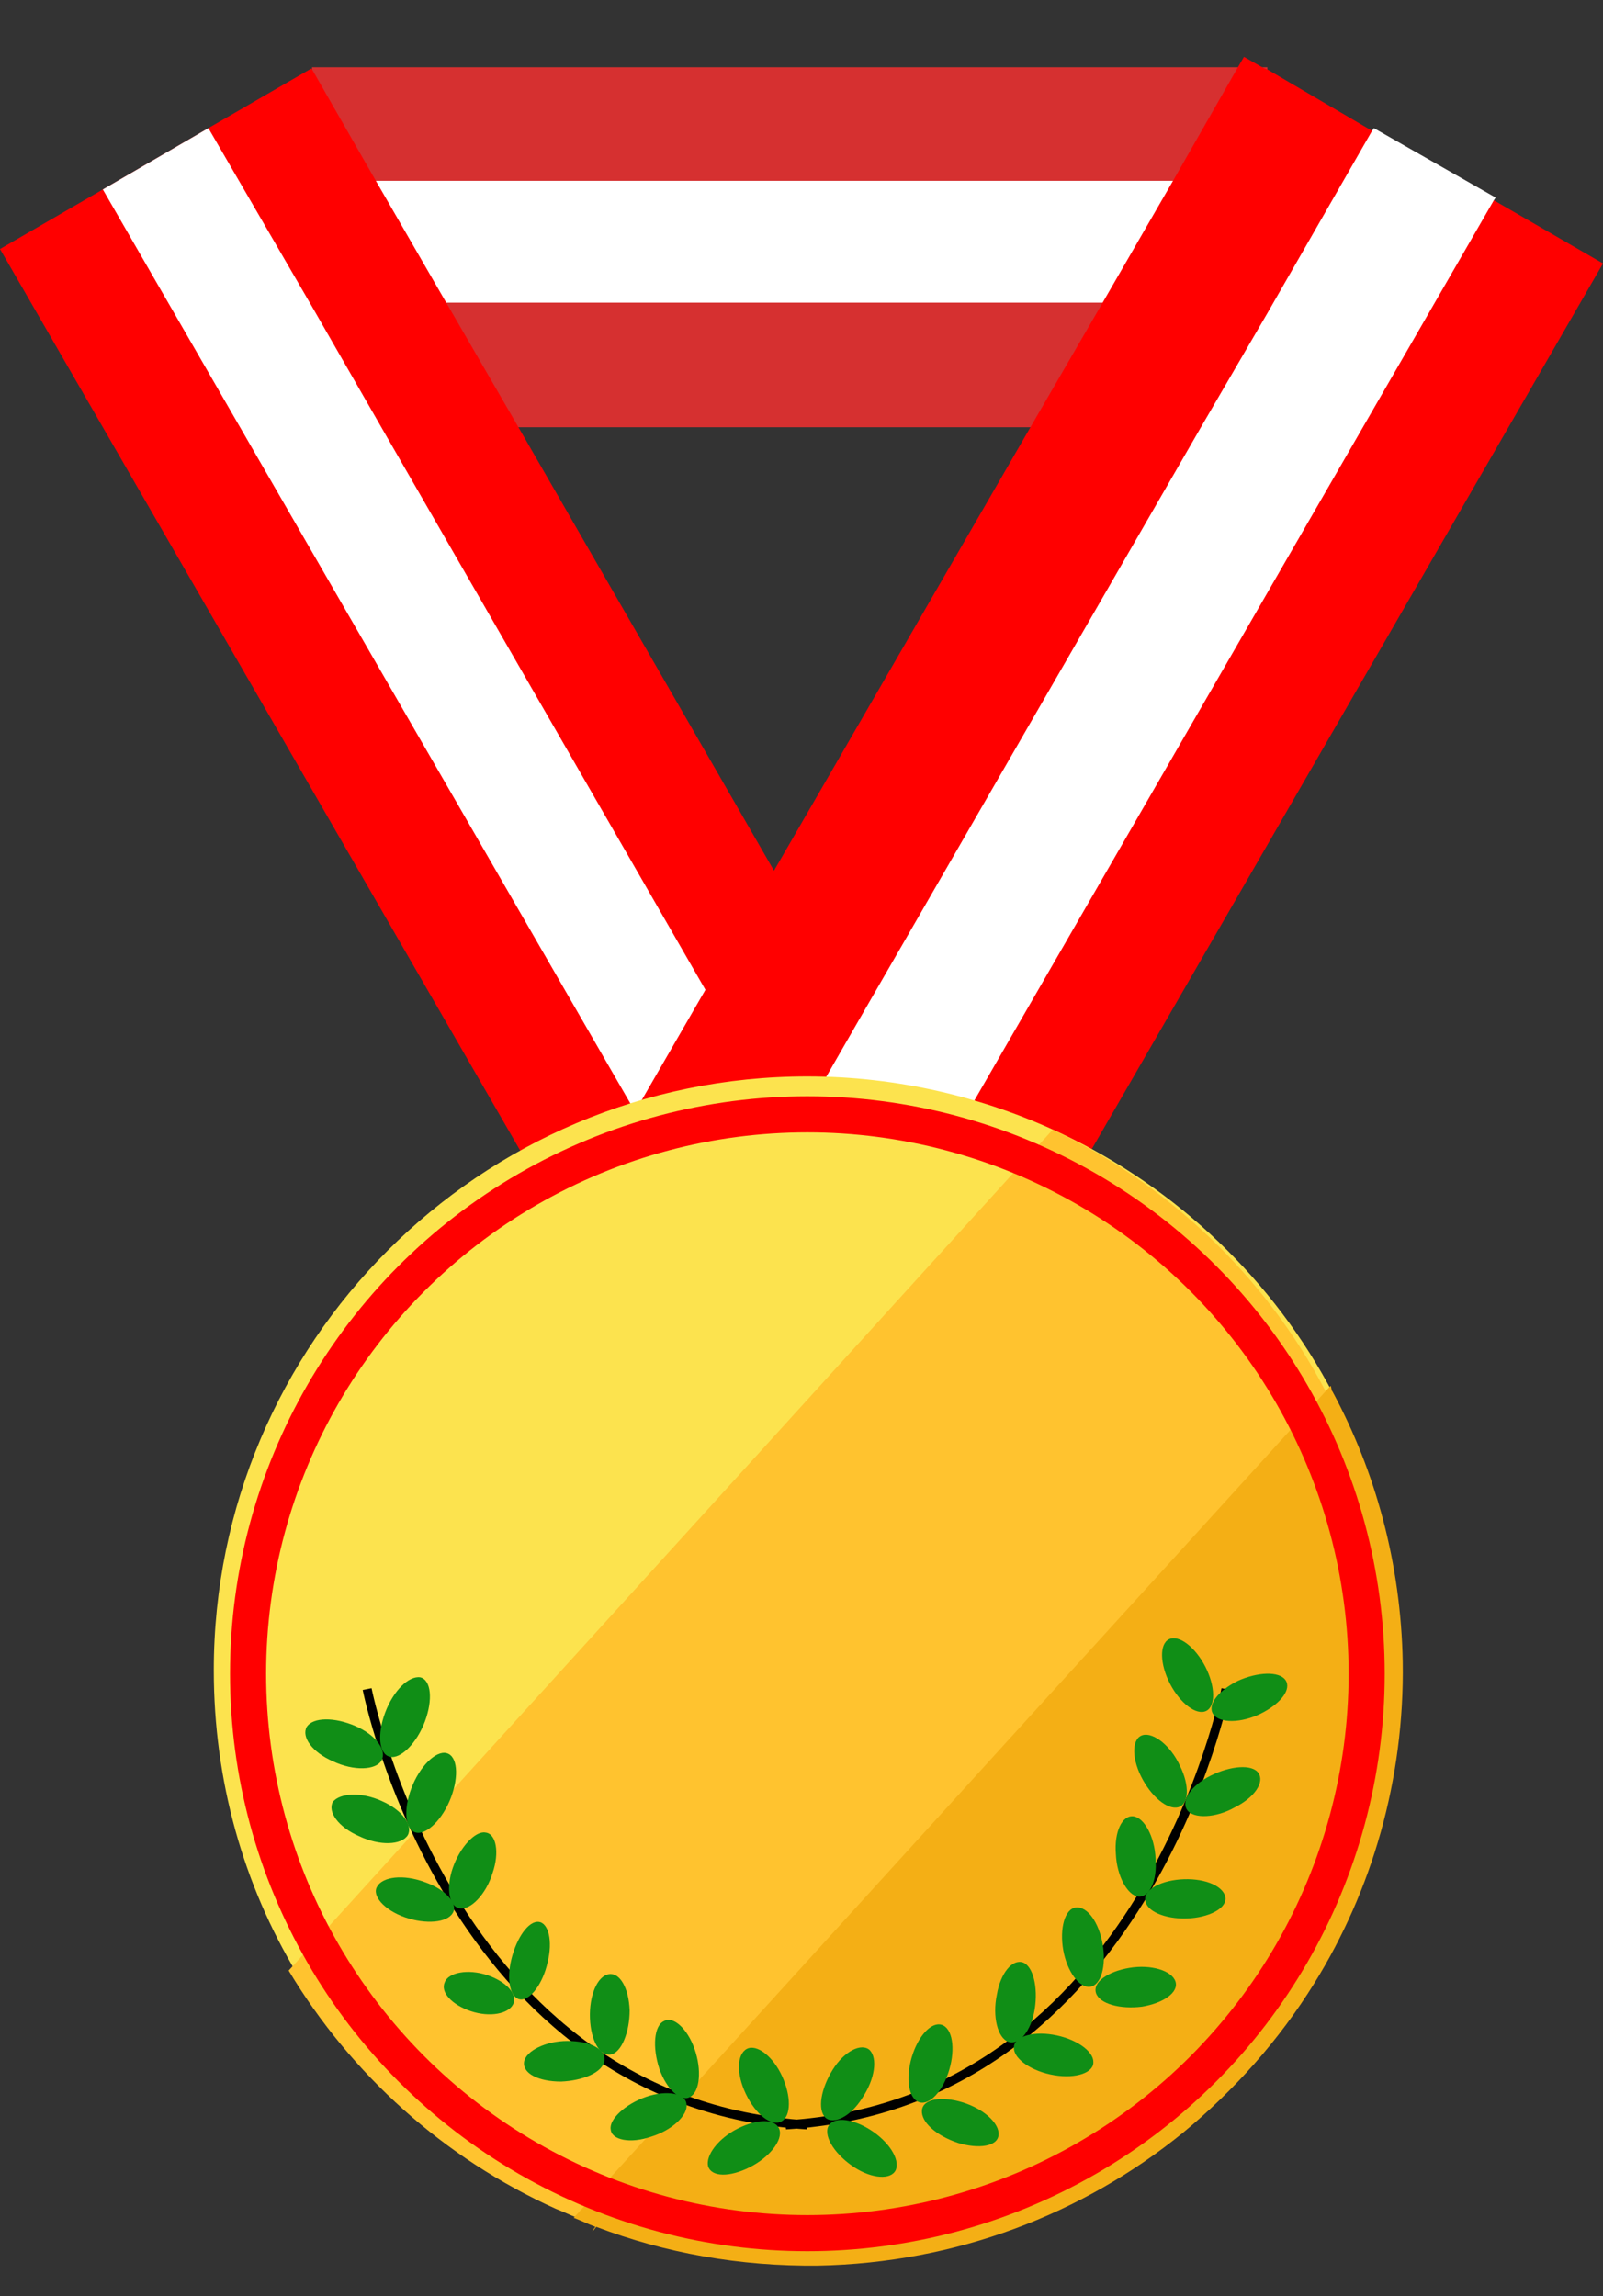 <svg id="图层_1" xmlns="http://www.w3.org/2000/svg" viewBox="0 0 177.7 254.5"><rect x="0" y="0" width="177.7" height="254.5" fill="#333333" stroke="none"/><style>.st0{fill:#D63030;} .st1{fill:#FFFFFF;} .st2{fill:#FF0000;} .st3{fill:#FCE34E;} .st4{fill:#FFC32F;} .st5{fill:#F4AF15;} .st6{fill:none;stroke:#FF0000;stroke-width:4;stroke-miterlimit:10;} .st7{fill:none;stroke:#000000;stroke-miterlimit:10;} .st8{fill:#108E16;}</style><path class="st0" d="M34.59 47.35V7.45h105.9v39.9z"/><path class="st1" d="M37.468 33.542v-13.5h101.3v13.5z"/><path class="st2" d="M107.8 134.5H61.7L0 27.6 11.4 21l11.7-6.8 11.4-6.6.1.1 7.1 12.4 7.8 13.5 8 13.8 28.3 49.1 9.5 16.4 9 15.5z"/><path class="st1" d="M92.6 134.5H77l-6.6-11.3L11.4 21l11.7-6.8L34.6 34l7.7 13.4 35.9 62.3 9.5 16.4z"/><path class="st2" d="M177.7 29.2l-60.8 105.3h-53l6.5-11.3 7.8-13.5 7.6-13.2 28.4-49.1 8-13.8 7.8-13.5 7.2-12.6.7-1.2 2.1 1.2.5.2 11.6 6.8 13.5 7.7z"/><path class="st1" d="M165.8 21.9l-.2.3-61.3 106.2-3.5 6.1h-18l4.9-8.4 7.6-13.2 37.8-65.5 7.4-12.7 11.6-20.2.2-.3z"/><path class="st3" d="M155.4 185c0 13.1-3.8 25.2-10.4 35.5-4 6.3-9 11.8-14.9 16.3-11.2 8.8-25.3 14-40.6 14-8.7 0-16.9-1.7-24.5-4.7h-.1c-.8-.3-1.6-.7-2.4-1-12.4-5.6-22.7-14.9-29.6-26.4-5.9-9.8-9.2-21.3-9.2-33.6 0-36.3 29.5-65.8 65.8-65.8 10 0 19.6 2.3 28.1 6.3 12.9 6.1 23.6 16.3 30.2 28.9.1.1.1.2.2.4v.1c4.7 8.9 7.4 19.1 7.4 30z"/><path class="st4" d="M147.1 154.5l-83 91.3H64c-.8-.3-1.6-.7-2.4-1-12.4-5.6-22.7-14.9-29.6-26.4l84.7-93.2c12.9 6.1 23.6 16.3 30.2 28.9l.2.4z"/><path class="st5" d="M147.5 153.6l-.1.1-83.8 92.1c.8.3 1.6.7 2.4 1 0 0-.4.5-.3.5l.4-.5c7.6 2.9 15.9 4.4 24.6 4.3 15.3-.3 29.3-5.7 40.4-14.7 5.7-4.7 10.7-10.3 14.6-16.6 6.4-10.3 10-22.6 9.8-35.6-.2-10.9-3-21.1-7.8-30-.1 0-.1-.5-.2-.6z"/><circle class="st6" cx="89.5" cy="185.5" r="62"/><path class="st7" d="M89.5 235.5c-39.8-2.4-48.8-48.3-48.8-48.3M87.1 235.5c39.8-2.4 48.8-48.3 48.8-48.3"/><g><path class="st8" d="M42.3 199.6c2.3 1 3.5 2.7 2.9 3.8-.7 1.1-3.1 1.2-5.4.1-2.3-1-3.5-2.7-2.9-3.8.8-1 3.2-1.1 5.4-.1z"/><path class="st8" d="M45.6 198.2c-.9 2.4-.7 4.6.5 4.9 1.2.3 3-1.5 3.9-3.9s.7-4.6-.5-4.9-3 1.5-3.9 3.9zM47.1 208.6c2.3.8 3.7 2.4 3.1 3.4-.6 1.1-3 1.3-5.3.5s-3.7-2.4-3.1-3.4c.6-1.1 2.9-1.4 5.3-.5z"/><path class="st8" d="M50.2 207c-.8 2.3-.4 4.4.8 4.5 1.2.2 2.9-1.6 3.6-3.9.8-2.3.4-4.4-.8-4.5-1.1-.2-2.8 1.6-3.6 3.9zM54 218.9c2.1.7 3.4 2.1 2.9 3.2s-2.6 1.5-4.7.8-3.4-2.1-2.9-3.2c.4-1.1 2.6-1.5 4.7-.8z"/><path class="st8" d="M56.7 217.1c-.6 2.4-.1 4.4 1 4.5 1.1.1 2.5-1.8 3-4.1.6-2.4.1-4.4-1-4.5-1.1-.1-2.4 1.7-3 4.1zM71.6 232.4c2.3-.8 4.4-.4 4.5.8.2 1.2-1.6 2.9-3.9 3.6-2.3.8-4.4.4-4.5-.8-.2-1.1 1.6-2.8 3.9-3.6z"/><path class="st8" d="M73.1 229.3c.8 2.3 2.4 3.7 3.4 3.1 1.1-.6 1.3-3 .5-5.3s-2.4-3.7-3.4-3.1c-1.1.5-1.3 2.9-.5 5.3zM62.9 226.2c2.5 0 4.3.9 4.1 2.2s-2.4 2.2-4.8 2.3c-2.5 0-4.3-.9-4.1-2.2.2-1.2 2.4-2.3 4.8-2.3z"/><path class="st8" d="M65.4 223.7c.1 2.5 1.1 4.2 2.3 4s2.1-2.5 2.1-4.9c-.1-2.5-1.1-4.2-2.3-4-1.3.2-2.2 2.4-2.1 4.9zM39.4 191.3c2.3 1 3.5 2.7 2.9 3.8s-3.1 1.2-5.4.1c-2.3-1-3.5-2.7-2.9-3.8.7-1.1 3.1-1.1 5.4-.1z"/><path class="st8" d="M42.7 189.8c-.9 2.4-.7 4.6.5 4.9 1.2.3 3-1.5 3.9-3.9s.7-4.6-.5-4.9c-1.3-.2-3 1.5-3.9 3.9zM96.4 236c-2.1-1.3-4.1-1.4-4.6-.3-.5 1.2.9 3.2 2.9 4.5s4.1 1.4 4.6.3c.5-1.2-.8-3.2-2.9-4.5z"/><path class="st8" d="M95.6 232.5c-1.3 2.1-3.2 3-4.1 2.2-.9-.9-.5-3.2.8-5.3 1.3-2.1 3.2-3 4.1-2.2.9.9.6 3.2-.8 5.3z"/><g><path class="st8" d="M81.8 235.9c2.2-1.1 4.2-1.1 4.6.1.4 1.2-1.1 3.1-3.3 4.2-2.2 1.1-4.2 1.1-4.6-.1-.3-1.2 1.1-3.1 3.3-4.2z"/><path class="st8" d="M82.9 232.5c1.2 2.2 2.9 3.3 3.9 2.5s.8-3.2-.3-5.3-2.9-3.3-3.9-2.5-.9 3.1.3 5.3z"/></g><g><path class="st8" d="M106.7 233c-2.3-.7-4.4-.4-4.5.9s1.6 2.8 4 3.6c2.3.7 4.4.4 4.5-.9s-1.7-2.9-4-3.6z"/><path class="st8" d="M105.1 229.8c-.8 2.3-2.3 3.7-3.4 3.1s-1.3-3-.5-5.3 2.3-3.7 3.4-3.1 1.3 3 .5 5.3z"/></g><g><path class="st8" d="M116.7 225.5c-2.4-.4-4.4.3-4.3 1.5 0 1.2 2 2.6 4.5 3 2.4.4 4.4-.3 4.3-1.5 0-1.2-2-2.6-4.5-3z"/><path class="st8" d="M114.7 222.7c-.4 2.4-1.7 4-2.9 3.6-1.2-.4-1.8-2.8-1.3-5.2.4-2.4 1.7-4 2.9-3.6 1.1.4 1.7 2.7 1.3 5.2z"/></g><g><path class="st8" d="M125.2 218.1c-2.4.4-4.1 1.6-3.7 2.8.4 1.2 2.7 1.8 5.1 1.5 2.4-.4 4.1-1.6 3.7-2.8-.4-1.2-2.7-1.9-5.1-1.5z"/><path class="st8" d="M122.3 215.9c.3 2.4-.4 4.4-1.7 4.3-1.2-.1-2.5-2.1-2.8-4.5-.3-2.4.4-4.4 1.7-4.3s2.5 2.1 2.8 4.5z"/></g><g><path class="st8" d="M130.8 208.3c-2.4.2-4.2 1.3-3.8 2.5.3 1.2 2.6 2 5 1.8 2.4-.2 4.2-1.3 3.8-2.5s-2.5-2-5-1.8z"/><path class="st8" d="M128.1 206c.2 2.5-.7 4.3-1.9 4.2s-2.4-2.3-2.5-4.7c-.2-2.5.7-4.3 1.9-4.2 1.2.1 2.4 2.2 2.5 4.7z"/></g><g><path class="st8" d="M134.2 196.8c-2.2 1.1-3.3 2.8-2.6 3.8s3.2.9 5.3-.3c2.2-1.1 3.3-2.8 2.6-3.8-.7-1-3.1-.8-5.3.3z"/><path class="st8" d="M130.8 195.7c1.1 2.2 1 4.3-.2 4.6-1.2.3-3-1.2-4.1-3.4-1.1-2.2-1-4.3.2-4.6 1.2-.3 3.1 1.2 4.1 3.4z"/></g><g><path class="st8" d="M137.2 186.3c-2.2 1.1-3.4 2.7-2.7 3.7s3.1 1 5.3-.1 3.4-2.7 2.7-3.7c-.7-1-3.1-.9-5.3.1z"/><path class="st8" d="M133.8 185.1c1 2.2.9 4.3-.3 4.6-1.2.3-3-1.3-4-3.5s-.9-4.3.3-4.6 3 1.3 4 3.5z"/></g></g></svg>